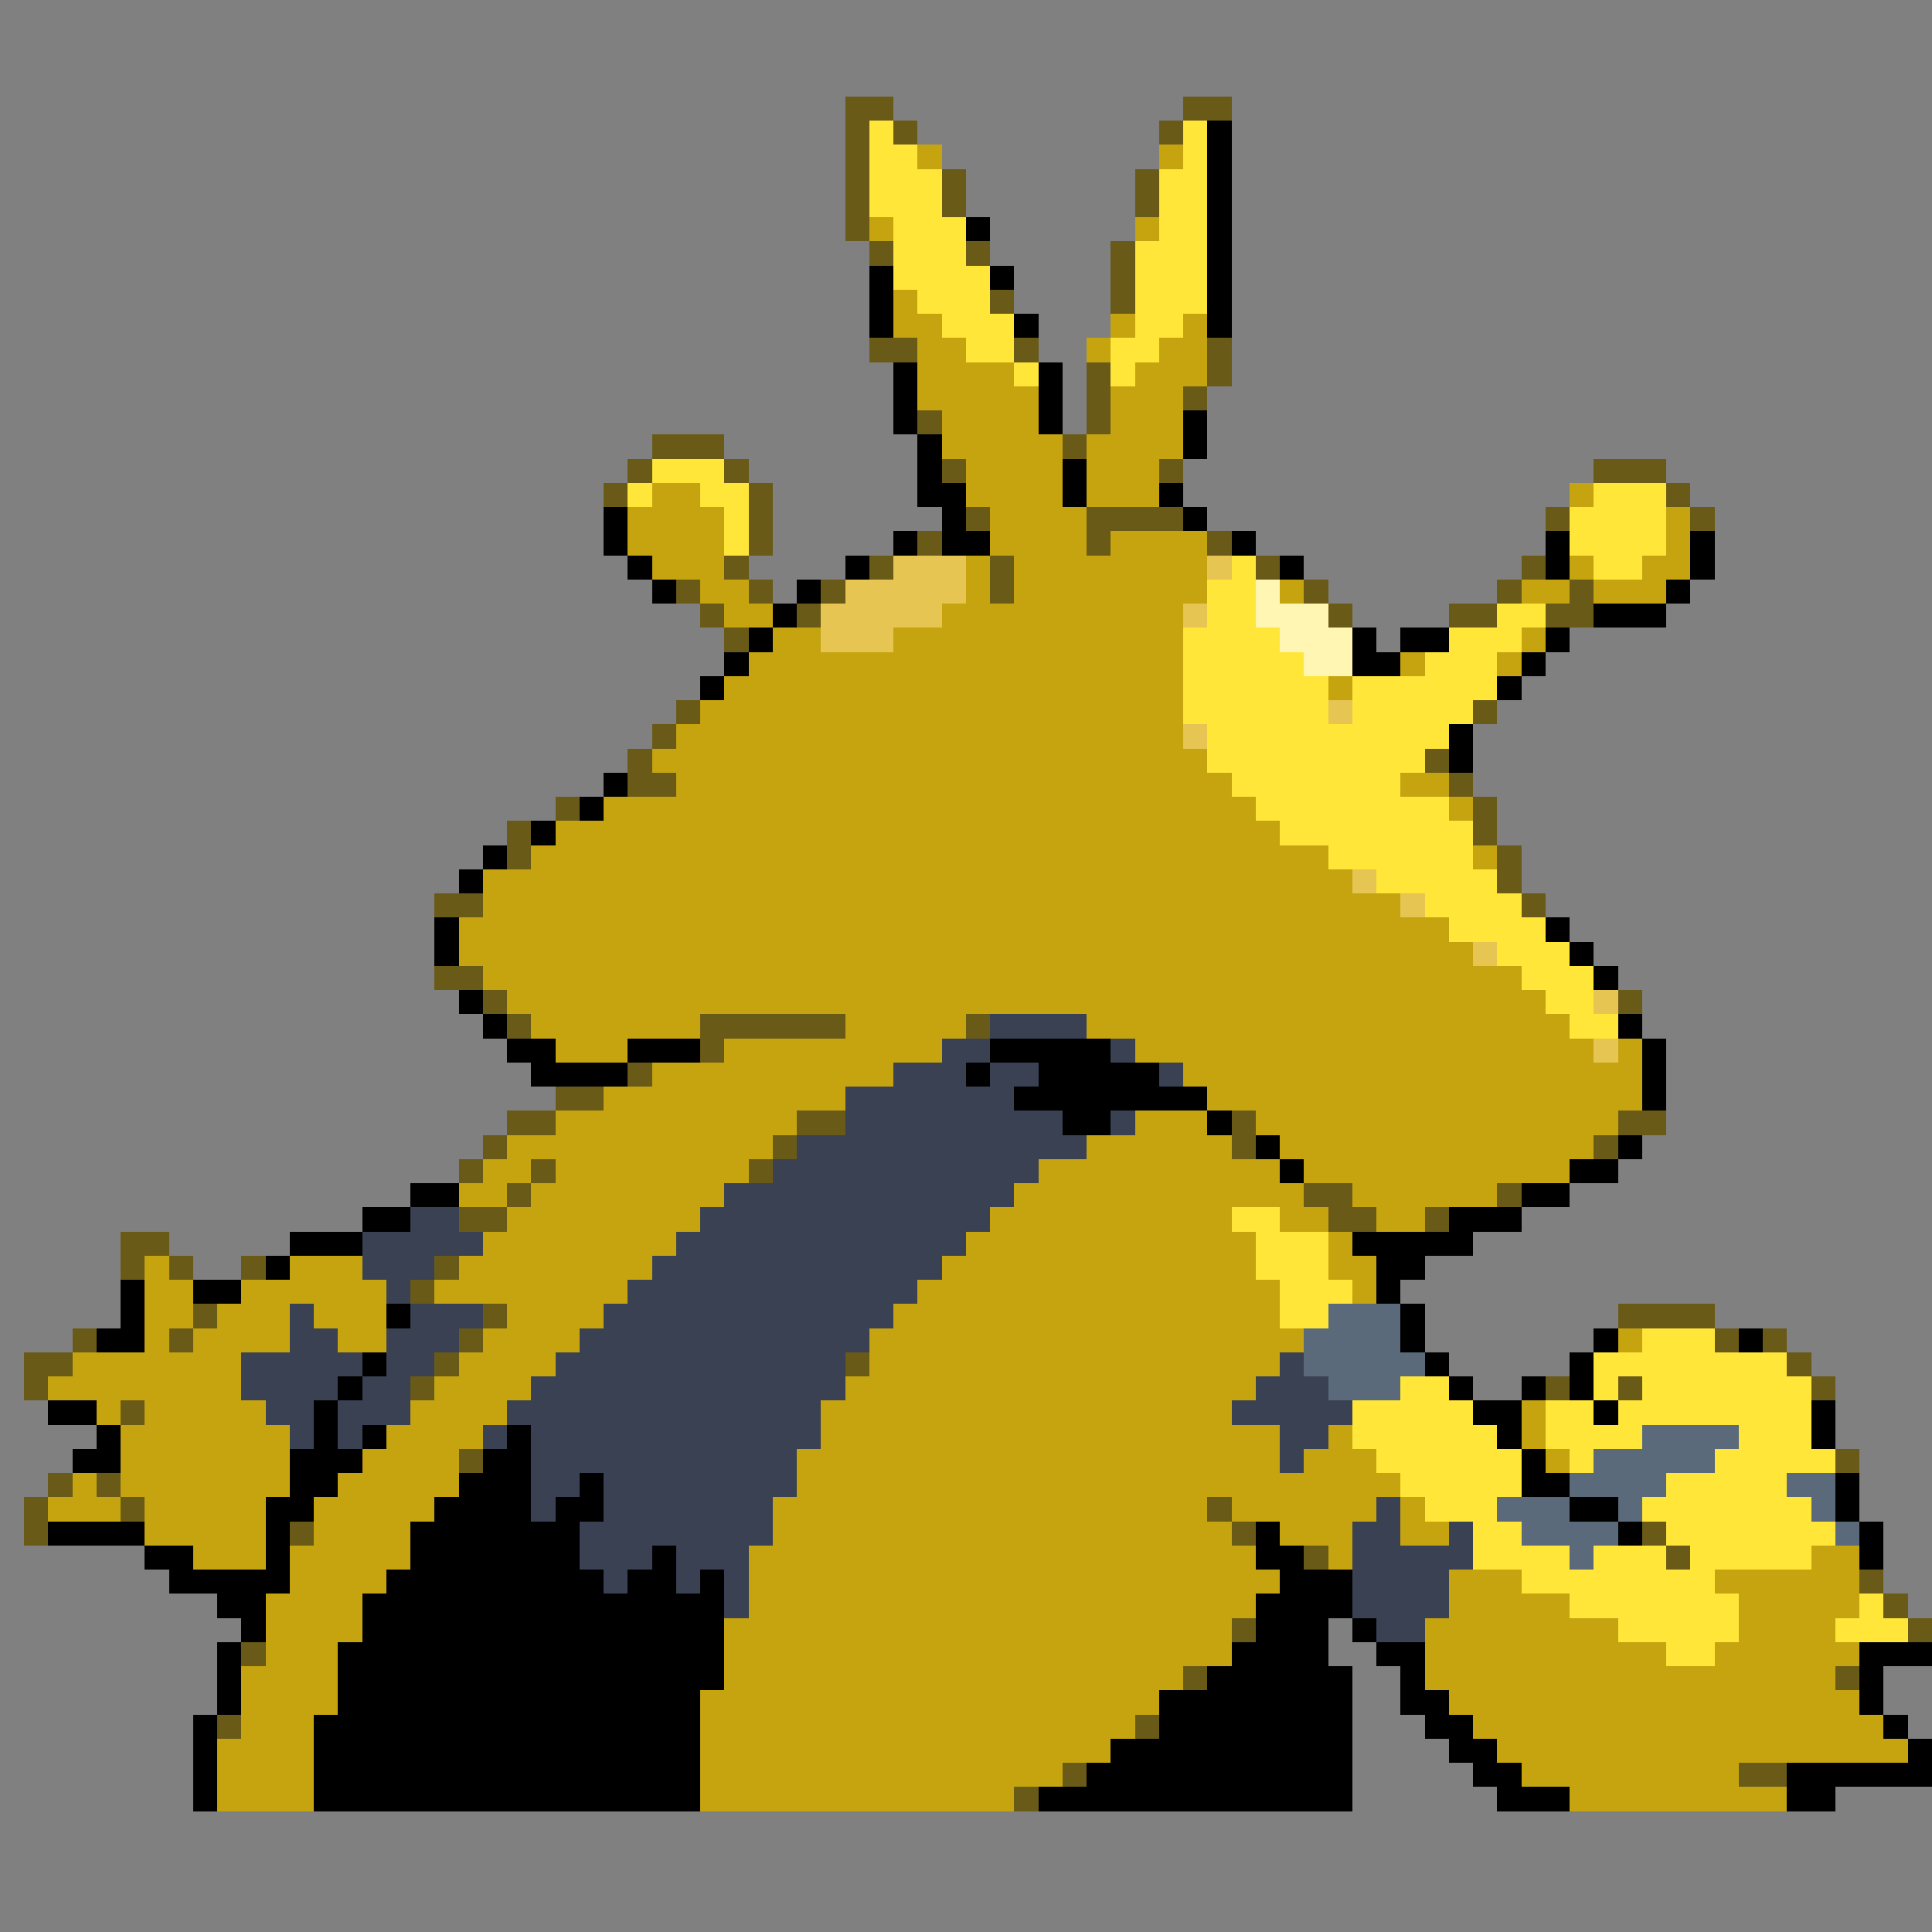 <svg xmlns="http://www.w3.org/2000/svg" viewBox="0 -0.5 80 80" shape-rendering="crispEdges">
<rect x="0" y="-0.5" width="80" height="80" fill="#808080" stroke="none"/>
<path stroke="#6a5a18" d="M35 4h2M49 4h2M35 5h1M37 5h1M48 5h1M35 6h1M35 7h1M39 7h1M47 7h1M35 8h1M39 8h1M47 8h1M35 9h1M36 10h1M40 10h1M46 10h1M46 11h1M41 12h1M46 12h1M36 14h2M42 14h1M50 14h1M45 15h1M50 15h1M45 16h1M49 16h1M38 17h1M45 17h1M27 18h3M44 18h1M26 19h1M30 19h1M39 19h1M48 19h1M66 19h3M25 20h1M31 20h1M69 20h1M31 21h1M40 21h1M45 21h4M64 21h1M70 21h1M31 22h1M38 22h1M45 22h1M50 22h1M30 23h1M36 23h1M41 23h1M52 23h1M63 23h1M28 24h1M31 24h1M34 24h1M41 24h1M54 24h1M62 24h1M65 24h1M29 25h1M33 25h1M55 25h1M60 25h2M64 25h2M30 26h1M28 29h1M61 29h1M27 30h1M26 31h1M59 31h1M26 32h2M60 32h1M23 33h1M61 33h1M21 34h1M61 34h1M21 35h1M62 35h1M62 36h1M18 37h2M63 37h1M18 40h2M20 41h1M67 41h1M21 42h1M29 42h6M40 42h1M29 43h1M26 44h1M23 45h2M21 46h2M33 46h2M51 46h1M67 46h2M20 47h1M32 47h1M51 47h1M66 47h1M19 48h1M22 48h1M31 48h1M21 49h1M54 49h2M62 49h1M19 50h2M55 50h2M59 50h1M5 51h2M5 52h1M7 52h1M10 52h1M18 52h1M17 53h1M8 54h1M20 54h1M67 54h4M3 55h1M7 55h1M19 55h1M71 55h1M73 55h1M1 56h2M18 56h1M35 56h1M74 56h1M1 57h1M17 57h1M64 57h1M67 57h1M75 57h1M5 58h1M19 60h1M76 60h1M2 61h1M4 61h1M1 62h1M5 62h1M50 62h1M1 63h1M12 63h1M51 63h1M68 63h1M54 64h1M69 64h1M77 65h1M78 66h1M51 67h1M79 67h1M10 68h1M49 69h1M76 69h1M9 71h1M47 71h1M44 73h1M72 73h2M42 74h1" />
<path stroke="#ffe639" d="M36 5h1M49 5h1M36 6h2M49 6h1M36 7h3M48 7h2M36 8h3M48 8h2M37 9h3M48 9h2M37 10h3M47 10h3M37 11h4M47 11h3M38 12h3M47 12h3M39 13h3M47 13h2M40 14h2M46 14h2M42 15h1M46 15h1M27 19h3M26 20h1M29 20h2M66 20h3M30 21h1M65 21h4M30 22h1M65 22h4M51 23h1M66 23h2M50 24h2M50 25h2M62 25h2M49 26h4M60 26h3M49 27h5M59 27h3M49 28h6M56 28h6M49 29h6M56 29h5M50 30h10M50 31h9M51 32h7M52 33h8M53 34h8M55 35h6M57 36h5M59 37h4M60 38h4M62 39h3M63 40h3M64 41h2M65 42h2M51 50h2M52 51h3M52 52h3M53 53h3M53 54h2M68 55h3M66 56h8M58 57h2M66 57h1M68 57h7M56 58h5M64 58h2M67 58h8M56 59h6M64 59h4M72 59h3M57 60h6M65 60h1M71 60h5M58 61h5M69 61h5M59 62h3M68 62h7M61 63h2M69 63h7M61 64h4M66 64h3M70 64h5M63 65h8M65 66h7M77 66h1M67 67h5M76 67h3M69 68h2" />
<path stroke="#000000" d="M50 5h1M50 6h1M50 7h1M50 8h1M40 9h1M50 9h1M50 10h1M36 11h1M41 11h1M50 11h1M36 12h1M50 12h1M36 13h1M42 13h1M50 13h1M37 15h1M43 15h1M37 16h1M43 16h1M37 17h1M43 17h1M49 17h1M38 18h1M49 18h1M38 19h1M44 19h1M38 20h2M44 20h1M48 20h1M25 21h1M39 21h1M49 21h1M25 22h1M37 22h1M39 22h2M51 22h1M64 22h1M70 22h1M26 23h1M35 23h1M53 23h1M64 23h1M70 23h1M27 24h1M33 24h1M69 24h1M32 25h1M66 25h3M31 26h1M56 26h1M58 26h2M64 26h1M30 27h1M56 27h2M63 27h1M29 28h1M62 28h1M60 30h1M60 31h1M25 32h1M24 33h1M22 34h1M20 35h1M19 36h1M18 38h1M64 38h1M18 39h1M65 39h1M66 40h1M19 41h1M20 42h1M67 42h1M21 43h2M26 43h3M41 43h5M68 43h1M22 44h4M40 44h1M43 44h5M68 44h1M42 45h8M68 45h1M44 46h2M50 46h1M52 47h1M67 47h1M53 48h1M65 48h2M17 49h2M63 49h2M15 50h2M60 50h3M12 51h3M56 51h5M11 52h1M57 52h2M5 53h1M8 53h2M57 53h1M5 54h1M16 54h1M58 54h1M4 55h2M58 55h1M66 55h1M72 55h1M15 56h1M59 56h1M65 56h1M14 57h1M60 57h1M63 57h1M65 57h1M2 58h2M13 58h1M61 58h2M66 58h1M75 58h1M4 59h1M13 59h1M15 59h1M21 59h1M62 59h1M75 59h1M3 60h2M12 60h3M20 60h2M63 60h1M12 61h2M19 61h3M24 61h1M63 61h2M76 61h1M11 62h2M18 62h4M23 62h2M65 62h2M76 62h1M2 63h4M11 63h1M17 63h7M52 63h1M67 63h1M77 63h1M6 64h2M11 64h1M17 64h7M27 64h1M52 64h2M77 64h1M7 65h5M16 65h9M26 65h2M29 65h1M53 65h3M9 66h2M15 66h15M52 66h4M10 67h1M15 67h15M52 67h3M56 67h1M9 68h1M14 68h16M51 68h4M57 68h2M77 68h3M9 69h1M14 69h16M50 69h6M58 69h1M77 69h1M9 70h1M14 70h15M48 70h8M58 70h2M77 70h1M8 71h1M13 71h16M48 71h8M59 71h2M78 71h1M8 72h1M13 72h16M46 72h10M60 72h2M79 72h1M8 73h1M13 73h16M45 73h11M61 73h2M74 73h6M8 74h1M13 74h16M43 74h13M62 74h3M74 74h2" />
<path stroke="#c5a410" d="M38 6h1M48 6h1M36 9h1M47 9h1M37 12h1M37 13h2M46 13h1M49 13h1M38 14h2M45 14h1M48 14h2M38 15h4M47 15h3M38 16h5M46 16h3M39 17h4M46 17h3M39 18h5M45 18h4M40 19h4M45 19h3M27 20h2M40 20h4M45 20h3M65 20h1M26 21h4M41 21h4M69 21h1M26 22h4M41 22h4M46 22h4M69 22h1M27 23h3M40 23h1M42 23h8M65 23h1M68 23h2M29 24h2M40 24h1M42 24h8M53 24h1M63 24h2M66 24h3M30 25h2M39 25h10M32 26h2M37 26h12M63 26h1M31 27h18M58 27h1M62 27h1M30 28h19M55 28h1M29 29h20M28 30h21M27 31h23M28 32h23M58 32h2M25 33h27M60 33h1M23 34h30M22 35h33M61 35h1M20 36h36M20 37h38M19 38h41M19 39h42M20 40h43M21 41h43M22 42h7M35 42h5M45 42h20M23 43h3M30 43h9M47 43h19M67 43h1M27 44h10M49 44h19M25 45h10M50 45h18M23 46h10M47 46h3M52 46h15M21 47h11M45 47h6M53 47h13M20 48h2M23 48h8M43 48h10M54 48h11M19 49h2M22 49h8M42 49h12M56 49h6M21 50h8M41 50h10M53 50h2M57 50h2M20 51h8M40 51h12M55 51h1M6 52h1M12 52h3M19 52h8M39 52h13M55 52h2M6 53h2M10 53h6M18 53h8M38 53h15M56 53h1M6 54h2M9 54h3M13 54h3M21 54h4M37 54h16M6 55h1M8 55h4M14 55h2M20 55h4M36 55h18M67 55h1M3 56h7M19 56h4M36 56h17M2 57h8M18 57h4M35 57h17M4 58h1M6 58h5M17 58h4M34 58h17M63 58h1M5 59h7M16 59h4M34 59h19M55 59h1M63 59h1M5 60h7M15 60h4M33 60h20M54 60h3M64 60h1M3 61h1M5 61h7M14 61h5M33 61h25M2 62h3M6 62h5M13 62h5M32 62h18M51 62h6M58 62h1M6 63h5M13 63h4M32 63h19M53 63h3M58 63h2M8 64h3M12 64h5M31 64h21M55 64h1M75 64h2M12 65h4M31 65h22M60 65h3M71 65h6M11 66h4M31 66h21M60 66h5M72 66h5M11 67h4M30 67h21M59 67h8M72 67h4M11 68h3M30 68h21M59 68h10M71 68h6M10 69h4M30 69h19M59 69h17M10 70h4M29 70h19M60 70h17M10 71h3M29 71h18M61 71h17M9 72h4M29 72h17M62 72h17M9 73h4M29 73h15M63 73h9M9 74h4M29 74h13M65 74h9" />
<path stroke="#e6c552" d="M37 23h3M50 23h1M35 24h5M34 25h5M49 25h1M34 26h3M55 29h1M49 30h1M56 36h1M58 37h1M61 39h1M66 41h1M66 43h1" />
<path stroke="#fff6b4" d="M52 24h1M52 25h3M53 26h3M54 27h2" />
<path stroke="#394152" d="M41 42h4M39 43h2M46 43h1M37 44h3M41 44h2M48 44h1M35 45h7M35 46h9M46 46h1M33 47h12M32 48h11M30 49h12M17 50h2M29 50h12M15 51h5M28 51h12M15 52h3M27 52h12M16 53h1M26 53h12M12 54h1M17 54h3M25 54h12M12 55h2M16 55h3M24 55h12M10 56h5M16 56h2M23 56h12M53 56h1M10 57h4M15 57h2M22 57h13M52 57h3M11 58h2M14 58h3M21 58h13M51 58h5M12 59h1M14 59h1M20 59h1M22 59h12M53 59h2M22 60h11M53 60h1M22 61h2M25 61h8M22 62h1M25 62h7M57 62h1M24 63h8M56 63h2M60 63h1M24 64h3M28 64h3M56 64h5M25 65h1M28 65h1M30 65h1M56 65h4M30 66h1M56 66h4M57 67h2" />
<path stroke="#5a6a7b" d="M55 54h3M54 55h4M54 56h5M55 57h3M68 59h4M66 60h5M65 61h4M74 61h2M62 62h3M67 62h1M75 62h1M63 63h4M76 63h1M65 64h1" />
</svg>